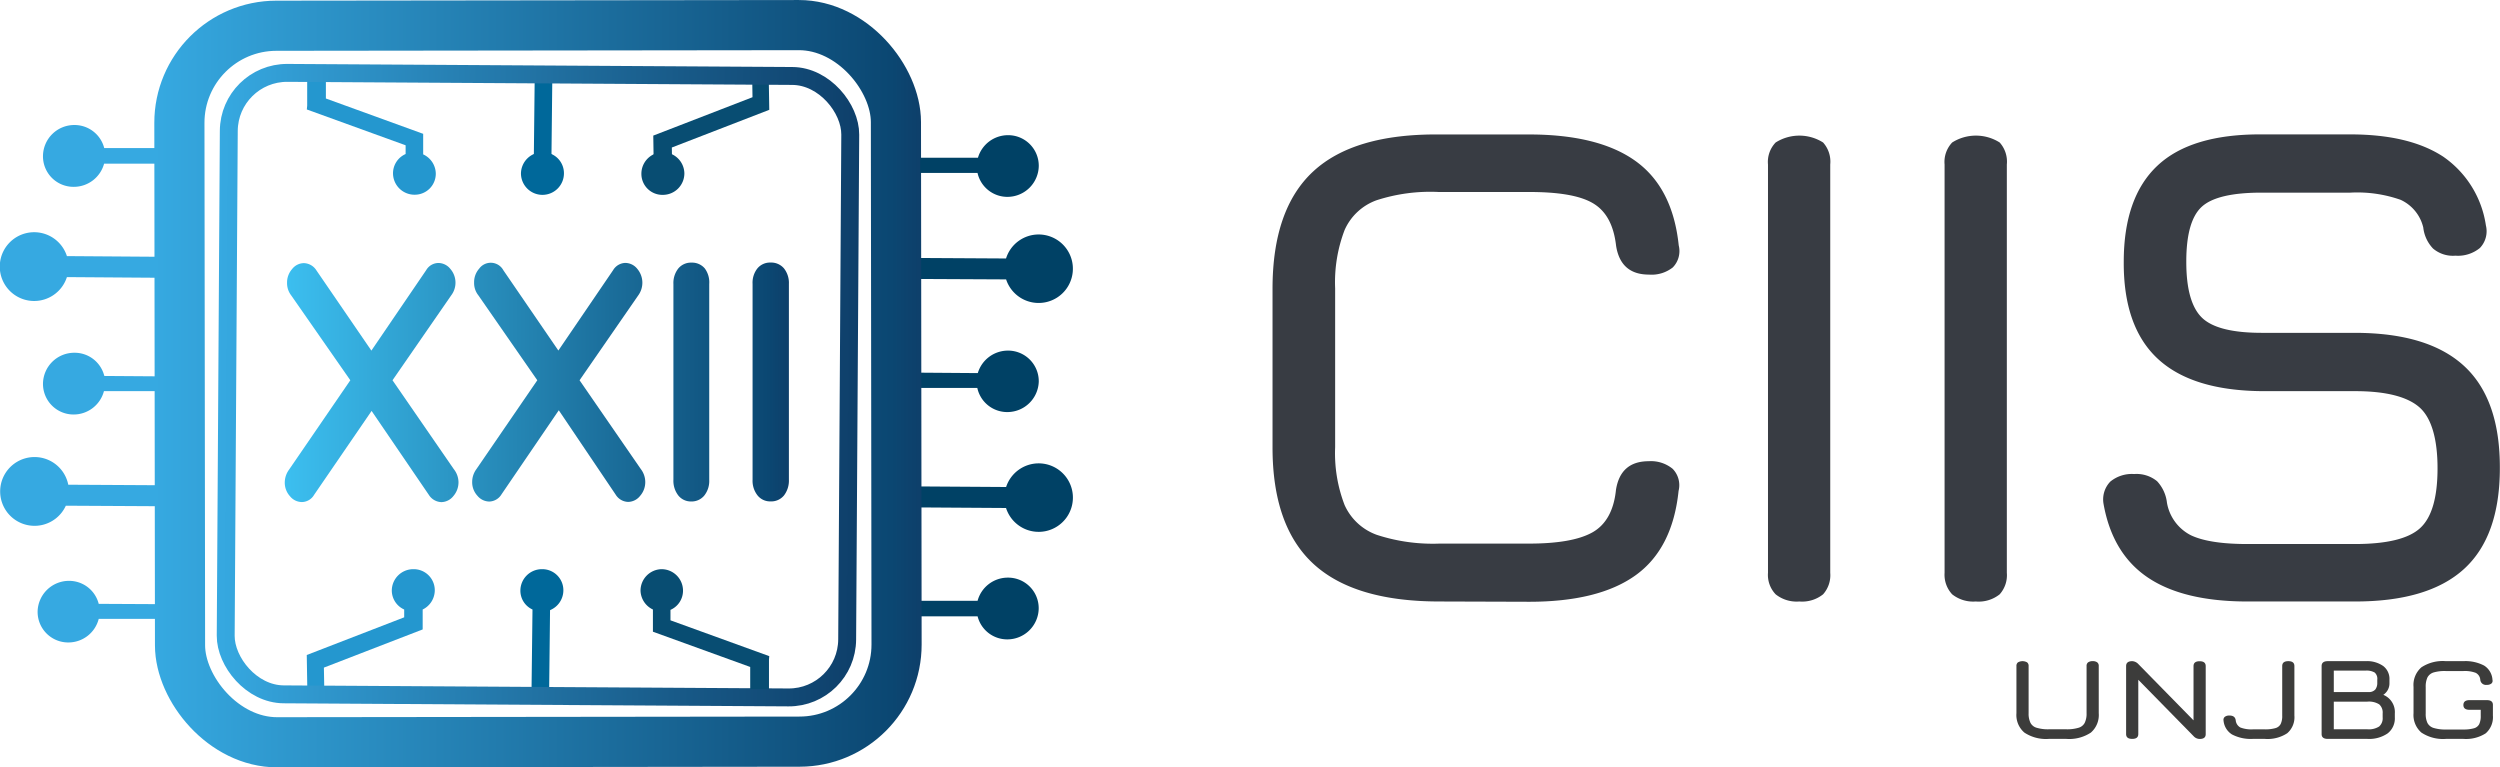 <svg id="Capa_1" data-name="Capa 1" xmlns="http://www.w3.org/2000/svg" xmlns:xlink="http://www.w3.org/1999/xlink" viewBox="0 0 348.97 107.11"><defs><linearGradient id="Degradado_sin_nombre_47" x1="29.1" y1="52.84" x2="118.34" y2="52.84" gradientTransform="translate(1.38 0.83)" gradientUnits="userSpaceOnUse"><stop offset="0" stop-color="#36a9e1"/><stop offset="0.1" stop-color="#329dd4"/><stop offset="0.72" stop-color="#185a88"/><stop offset="1" stop-color="#0e3f6a"/></linearGradient><linearGradient id="Nueva_muestra_de_degradado_1" x1="39.75" y1="53.27" x2="110.12" y2="53.27" gradientUnits="userSpaceOnUse"><stop offset="0" stop-color="#3cbff0"/><stop offset="0.96" stop-color="#0b4772"/><stop offset="1" stop-color="#0e3f6a"/></linearGradient><linearGradient id="Degradado_sin_nombre_4" x1="21.55" y1="53.47" x2="128.66" y2="53.47" gradientTransform="translate(0.07 -0.09) rotate(0.07)" gradientUnits="userSpaceOnUse"><stop offset="0" stop-color="#36a9e1"/><stop offset="0.96" stop-color="#0b4772"/><stop offset="1" stop-color="#0e3f6a"/></linearGradient></defs><path d="M21.68,67.65,9.53,67.58a4.8,4.8,0,1,0-.34,2.93l12.47.07Z" transform="translate(0 0.08)" fill="#36a9e1"/><path d="M13.78,84.21A4.26,4.26,0,0,0,9.64,81a4.38,4.38,0,0,0-4.39,4.3A4.27,4.27,0,0,0,9.54,89.6a4.37,4.37,0,0,0,4.24-3.29l7.92,0V84.25Z" transform="translate(0 0.08)" fill="#36a9e1"/><path d="M59.07,21.47V18.69h0V18.6L45.49,13.67V10.58l-2.61,0v4.1l-.05.52,13.79,5v1.22a2.94,2.94,0,0,0-1.76,2.75,3,3,0,0,0,3.05,2.93,2.93,2.93,0,0,0,2.92-3A3,3,0,0,0,59.07,21.47Z" transform="translate(0 0.08)" fill="#2497cf"/><polygon points="74.51 22.48 74.65 9.68 77.11 9.67 76.97 22.46 74.51 22.48" fill="#00689a"/><path id="circle1639" d="M72.72,24.18a3,3,0,0,0,3,2.94,3,3,0,0,0,3-3,2.93,2.93,0,0,0-3-2.95A3,3,0,0,0,72.72,24.18Z" transform="translate(0 0.08)" fill="#00689a"/><path d="M60.69,82.32a2.94,2.94,0,0,0-3-2.95,3,3,0,0,0-3,3A2.92,2.92,0,0,0,56.42,85l0,1.09-13.6,5.26v0h0l.08,5,2.37,0-.06-3.24L59,87.78h0L59,85A3,3,0,0,0,60.69,82.32Z" transform="translate(0 0.08)" fill="#2497cf"/><path d="M78.64,82.32a2.94,2.94,0,0,0-3-2.95,3,3,0,0,0-3,3A2.88,2.88,0,0,0,74.33,85l-.14,11.7h2.46l.13-11.61A3,3,0,0,0,78.64,82.32Z" transform="translate(0 0.08)" fill="#00689a"/><polygon points="107.37 15.31 107.38 15.31 107.3 10.34 104.99 10.36 105.04 13.57 91.21 18.92 91.18 18.92 91.18 18.93 91.18 18.93 91.19 18.93 91.27 24.36 93.84 24.34 93.78 20.59 107.38 15.33 107.37 15.31" fill="#084d72"/><path id="circle1639-2" data-name="circle1639" d="M89.53,24.18a2.93,2.93,0,0,0,3,2.94,3,3,0,0,0,3-3,3,3,0,0,0-3-2.95A3,3,0,0,0,89.53,24.18Z" transform="translate(0 0.08)" fill="#084d72"/><path d="M286,103.06a5.45,5.45,0,0,1-3.42-.88,3.22,3.22,0,0,1-1.11-2.7V92.89a.61.61,0,0,1,.21-.51,1.29,1.29,0,0,1,1.28,0,.61.61,0,0,1,.21.51v6.59a2.9,2.9,0,0,0,.26,1.34,1.4,1.4,0,0,0,.87.69,5.47,5.47,0,0,0,1.7.21h2.43a5.47,5.47,0,0,0,1.7-.21,1.4,1.4,0,0,0,.87-.69,2.9,2.9,0,0,0,.26-1.34V92.89a.61.61,0,0,1,.21-.51,1.06,1.06,0,0,1,.64-.17,1,1,0,0,1,.64.17.61.61,0,0,1,.21.51v6.59a3.24,3.24,0,0,1-1.1,2.7,5.46,5.46,0,0,1-3.43.88Z" transform="translate(0 0.08)" fill="#3c3c3b"/><path d="M297.63,103.06c-.56,0-.85-.22-.85-.67v-9.5c0-.45.29-.68.85-.68a1.25,1.25,0,0,1,.85.4l8.13,8.29h-.42v-8c0-.45.28-.68.85-.68s.85.23.85.68v9.5c0,.45-.28.67-.85.67a1.17,1.17,0,0,1-.85-.4l-8.13-8.29h.42v8C298.48,102.84,298.2,103.06,297.63,103.06Z" transform="translate(0 0.08)" fill="#3c3c3b"/><path d="M314.46,103.06a5.63,5.63,0,0,1-2.9-.62,2.54,2.54,0,0,1-1.18-1.94.53.53,0,0,1,.18-.52,1,1,0,0,1,.65-.18c.52,0,.81.22.87.67a1.27,1.27,0,0,0,.65,1,4.31,4.31,0,0,0,1.73.26h1.68a5.09,5.09,0,0,0,1.47-.17,1.17,1.17,0,0,0,.75-.59,2.58,2.58,0,0,0,.21-1.16V92.89c0-.45.28-.68.85-.68s.85.23.85.68V99.8a2.94,2.94,0,0,1-1,2.47,5,5,0,0,1-3.13.79Z" transform="translate(0 0.08)" fill="#3c3c3b"/><path d="M324.92,103.06c-.56,0-.85-.22-.85-.67v-9.5c0-.45.29-.68.85-.68h5.28a3.93,3.93,0,0,1,2.47.68,2.26,2.26,0,0,1,.87,1.91v.44a1.92,1.92,0,0,1-.86,1.67,2.6,2.6,0,0,1,1.61,2.6v.54a2.66,2.66,0,0,1-1,2.24,4.55,4.55,0,0,1-2.84.77Zm.85-6.54h4.8a1.18,1.18,0,0,0,1-.36,1.5,1.5,0,0,0,.27-.92V94.8a1.16,1.16,0,0,0-.36-1,2.25,2.25,0,0,0-1.28-.27h-4.43Zm0,5.2h4.69a2.67,2.67,0,0,0,1.64-.39,1.53,1.53,0,0,0,.49-1.28v-.54a1.53,1.53,0,0,0-.48-1.27,2.7,2.7,0,0,0-1.65-.38h-4.69Z" transform="translate(0 0.08)" fill="#3c3c3b"/><path d="M341.43,103.06a5.46,5.46,0,0,1-3.43-.88,3.24,3.24,0,0,1-1.1-2.7V95.8a3.26,3.26,0,0,1,1.1-2.73,5.4,5.4,0,0,1,3.41-.86h2.45a5.61,5.61,0,0,1,2.9.62,2.53,2.53,0,0,1,1.16,2,.49.49,0,0,1-.16.51,1,1,0,0,1-.65.18.79.79,0,0,1-.89-.68,1.18,1.18,0,0,0-.64-1,4.29,4.29,0,0,0-1.72-.25h-2.45a5.49,5.49,0,0,0-1.69.19,1.45,1.45,0,0,0-.87.69,3,3,0,0,0-.25,1.36v3.68a2.91,2.91,0,0,0,.25,1.34,1.45,1.45,0,0,0,.88.69,5.47,5.47,0,0,0,1.7.21h2.43a5.19,5.19,0,0,0,1.47-.17,1.17,1.17,0,0,0,.74-.58,2.63,2.63,0,0,0,.21-1.17V99h-1.57c-.57,0-.85-.23-.85-.67s.28-.68.85-.68l2.42,0c.57,0,.85.22.85.67V99.8a3,3,0,0,1-1,2.48,5.08,5.08,0,0,1-3.12.78Z" transform="translate(0 0.08)" fill="#3c3c3b"/><path d="M200.93,83.88q-11.91,0-17.61-5.27t-5.69-16.27V40.23q0-11.11,5.67-16.37t17.52-5.17h12.59q9.76,0,14.92,3.73t6,11.75a3.26,3.26,0,0,1-.83,3.08,4.77,4.77,0,0,1-3.33,1q-3.94,0-4.58-4c-.34-3-1.45-4.94-3.3-6s-4.81-1.53-8.86-1.53H200.82a24.3,24.3,0,0,0-8.66,1.15,7.74,7.74,0,0,0-4.47,4.16,20.44,20.44,0,0,0-1.32,8.15V62.34a20.13,20.13,0,0,0,1.32,8.08,7.83,7.83,0,0,0,4.5,4.16,25.17,25.17,0,0,0,8.74,1.22h12.48c4.05,0,7-.52,8.86-1.56s3-3,3.3-5.94q.63-4,4.58-4a4.77,4.77,0,0,1,3.33,1.06,3.26,3.26,0,0,1,.83,3.08q-.84,8.07-6,11.78t-14.92,3.7Z" transform="translate(0 0.08)" fill="#383c43"/><path d="M251.16,83.88a4.7,4.7,0,0,1-3.3-1,3.92,3.92,0,0,1-1.07-3v-57a3.91,3.91,0,0,1,1.07-3.07,6.19,6.19,0,0,1,6.62,0,4,4,0,0,1,1,3.07v57a4,4,0,0,1-1,3A4.69,4.69,0,0,1,251.16,83.88Z" transform="translate(0 0.08)" fill="#383c43"/><path d="M275.8,83.88a4.72,4.72,0,0,1-3.3-1,4,4,0,0,1-1.06-3v-57a3.94,3.94,0,0,1,1.06-3.07,6.2,6.2,0,0,1,6.63,0,4,4,0,0,1,1,3.07v57a4,4,0,0,1-1,3A4.7,4.7,0,0,1,275.8,83.88Z" transform="translate(0 0.08)" fill="#383c43"/><path d="M313.71,83.88q-8.9,0-13.86-3.32t-6.21-10.24a3.59,3.59,0,0,1,.93-3.17,4.74,4.74,0,0,1,3.33-1.06,4.52,4.52,0,0,1,3.2,1,5.26,5.26,0,0,1,1.38,3,6.29,6.29,0,0,0,3.35,4.55q2.58,1.22,7.88,1.22h15q6.71,0,9.12-2.23c1.62-1.49,2.42-4.27,2.42-8.34s-.83-7-2.5-8.49-4.67-2.28-9-2.28h-12.9Q306,54.46,301.2,50t-4.75-13.53q0-9,4.7-13.42t14.54-4.37h12.37q8.26,0,13,3.12A14.15,14.15,0,0,1,347,31.38a3.38,3.38,0,0,1-.83,3.15,4.83,4.83,0,0,1-3.43,1.08,4.28,4.28,0,0,1-3.12-1,5.06,5.06,0,0,1-1.36-2.93,5.69,5.69,0,0,0-3.17-3.87,18.21,18.21,0,0,0-7-1H315.69q-6.24,0-8.38,2t-2.13,7.67q0,5.67,2.19,7.79t8.42,2.11h12.9q10.24,0,15.26,4.62t5,14.23q0,9.55-5,14.11t-15.29,4.54Z" transform="translate(0 0.08)" fill="#383c43"/><path d="M21.82,35.76,9.34,35.67a4.8,4.8,0,1,0,0,2.93l12.49.09Z" transform="translate(0 0.08)" fill="#36a9e1"/><path d="M21.7,52.45l-7.14-.05a4.26,4.26,0,0,0-4.15-3.24A4.37,4.37,0,0,0,6,53.47a4.27,4.27,0,0,0,4.29,4.31,4.38,4.38,0,0,0,4.22-3.26l7.15,0Z" transform="translate(0 0.08)" fill="#36a9e1"/><path d="M21.88,20.59l-7.33,0a4.28,4.28,0,0,0-4.14-3.22A4.37,4.37,0,0,0,6,21.65,4.26,4.26,0,0,0,10.32,26a4.38,4.38,0,0,0,4.21-3.23l7.33,0Z" transform="translate(0 0.08)" fill="#36a9e1"/><path d="M145,64.6a4.79,4.79,0,0,0-4.56,3.3l-12.13-.08v2.93l12.12.08A4.78,4.78,0,1,0,145,64.6Z" transform="translate(0 0.08)" fill="#004165"/><path d="M145,32.65A4.77,4.77,0,0,0,140.43,36l-11.93-.07v2.93l11.94.06A4.78,4.78,0,1,0,145,32.65Z" transform="translate(0 0.08)" fill="#004165"/><path d="M140.68,48.86A4.39,4.39,0,0,0,136.49,52l-8.07-.06v2.13l8,0a4.27,4.27,0,0,0,4.18,3.37A4.39,4.39,0,0,0,145,53.17,4.28,4.28,0,0,0,140.68,48.86Z" transform="translate(0 0.08)" fill="#004165"/><path d="M140.68,80.55a4.37,4.37,0,0,0-4.22,3.23l-8.2,0,0,2.17,8.2,0a4.26,4.26,0,0,0,4.14,3.22,4.38,4.38,0,0,0,4.39-4.3A4.27,4.27,0,0,0,140.68,80.55Z" transform="translate(0 0.08)" fill="#004165"/><rect x="31.73" y="10.3" width="86.75" height="86.75" rx="8.14" transform="translate(0.32 -0.37) rotate(0.35)" fill="none" stroke-miterlimit="10" stroke-width="2.5" stroke="url(#Degradado_sin_nombre_47)"/><path d="M64,67.17a2.93,2.93,0,0,1-.72,2,2.18,2.18,0,0,1-1.67.84,2.15,2.15,0,0,1-1.74-1l-8-11.73L43.84,69a2,2,0,0,1-1.69,1,2.15,2.15,0,0,1-1.67-.81,2.81,2.81,0,0,1-.73-1.93,3.05,3.05,0,0,1,.59-1.77L48.9,53,40.66,41.17a2.8,2.8,0,0,1-.59-1.77,2.84,2.84,0,0,1,.71-1.93,2.11,2.11,0,0,1,1.65-.82,2.14,2.14,0,0,1,1.73,1l7.68,11.21,7.65-11.23a2,2,0,0,1,1.69-1,2.15,2.15,0,0,1,1.67.81,2.93,2.93,0,0,1,.14,3.7L54.79,53,63.34,65.4A3,3,0,0,1,64,67.17Z" transform="translate(0 0.08)" fill="url(#Nueva_muestra_de_degradado_1)"/><path d="M90.07,67.14a2.91,2.91,0,0,1-.72,2,2.17,2.17,0,0,1-1.67.84,2.11,2.11,0,0,1-1.73-1L78,57.19,70,68.93a2.06,2.06,0,0,1-1.69,1,2.18,2.18,0,0,1-1.67-.81,2.78,2.78,0,0,1-.73-1.93,3,3,0,0,1,.58-1.77L75,53,66.77,41.14a2.74,2.74,0,0,1-.59-1.77,2.83,2.83,0,0,1,.7-1.94,2,2,0,0,1,3.38.21l7.68,11.21,7.65-11.23a2.05,2.05,0,0,1,1.69-1,2.16,2.16,0,0,1,1.67.82,3,3,0,0,1,.15,3.7L80.9,53l8.54,12.38A3,3,0,0,1,90.07,67.14Z" transform="translate(0 0.08)" fill="url(#Nueva_muestra_de_degradado_1)"/><path d="M94.69,69.09A3.34,3.34,0,0,1,94,66.9l0-27.33a3.28,3.28,0,0,1,.68-2.17,2.29,2.29,0,0,1,1.83-.82,2.32,2.32,0,0,1,1.87.81A3.26,3.26,0,0,1,99,39.56l0,27.33a3.28,3.28,0,0,1-.68,2.19,2.29,2.29,0,0,1-1.87.84A2.24,2.24,0,0,1,94.69,69.09Z" transform="translate(0 0.08)" fill="url(#Nueva_muestra_de_degradado_1)"/><path d="M105.74,69.07a3.29,3.29,0,0,1-.69-2.18l0-27.34a3.21,3.21,0,0,1,.68-2.17,2.28,2.28,0,0,1,1.83-.81,2.34,2.34,0,0,1,1.87.81,3.27,3.27,0,0,1,.69,2.16l0,27.34a3.39,3.39,0,0,1-.68,2.19,2.29,2.29,0,0,1-1.87.84A2.25,2.25,0,0,1,105.74,69.07Z" transform="translate(0 0.08)" fill="url(#Nueva_muestra_de_degradado_1)"/><path d="M107.38,91.51l-13.79-5V85.05a2.92,2.92,0,0,0,1.75-2.74,3,3,0,0,0-3-2.94,3,3,0,0,0-2.93,3A3,3,0,0,0,91.14,85v3h0v.1l13.58,4.92v3.1l2.62,0V92Z" transform="translate(0 0.08)" fill="#084d72"/><rect x="25.09" y="3.46" width="100.02" height="100.02" rx="13.55" transform="translate(-0.07 0.18) rotate(-0.07)" fill="none" stroke-miterlimit="10" stroke-width="7" stroke="url(#Degradado_sin_nombre_4)"/><path d="M140.68,18.79a4.37,4.37,0,0,0-4.17,3.15h-8.06v2.12h8a4.27,4.27,0,0,0,4.21,3.34A4.38,4.38,0,0,0,145,23.07,4.27,4.27,0,0,0,140.68,18.79Z" transform="translate(0 0.08)" fill="#004165"/></svg>